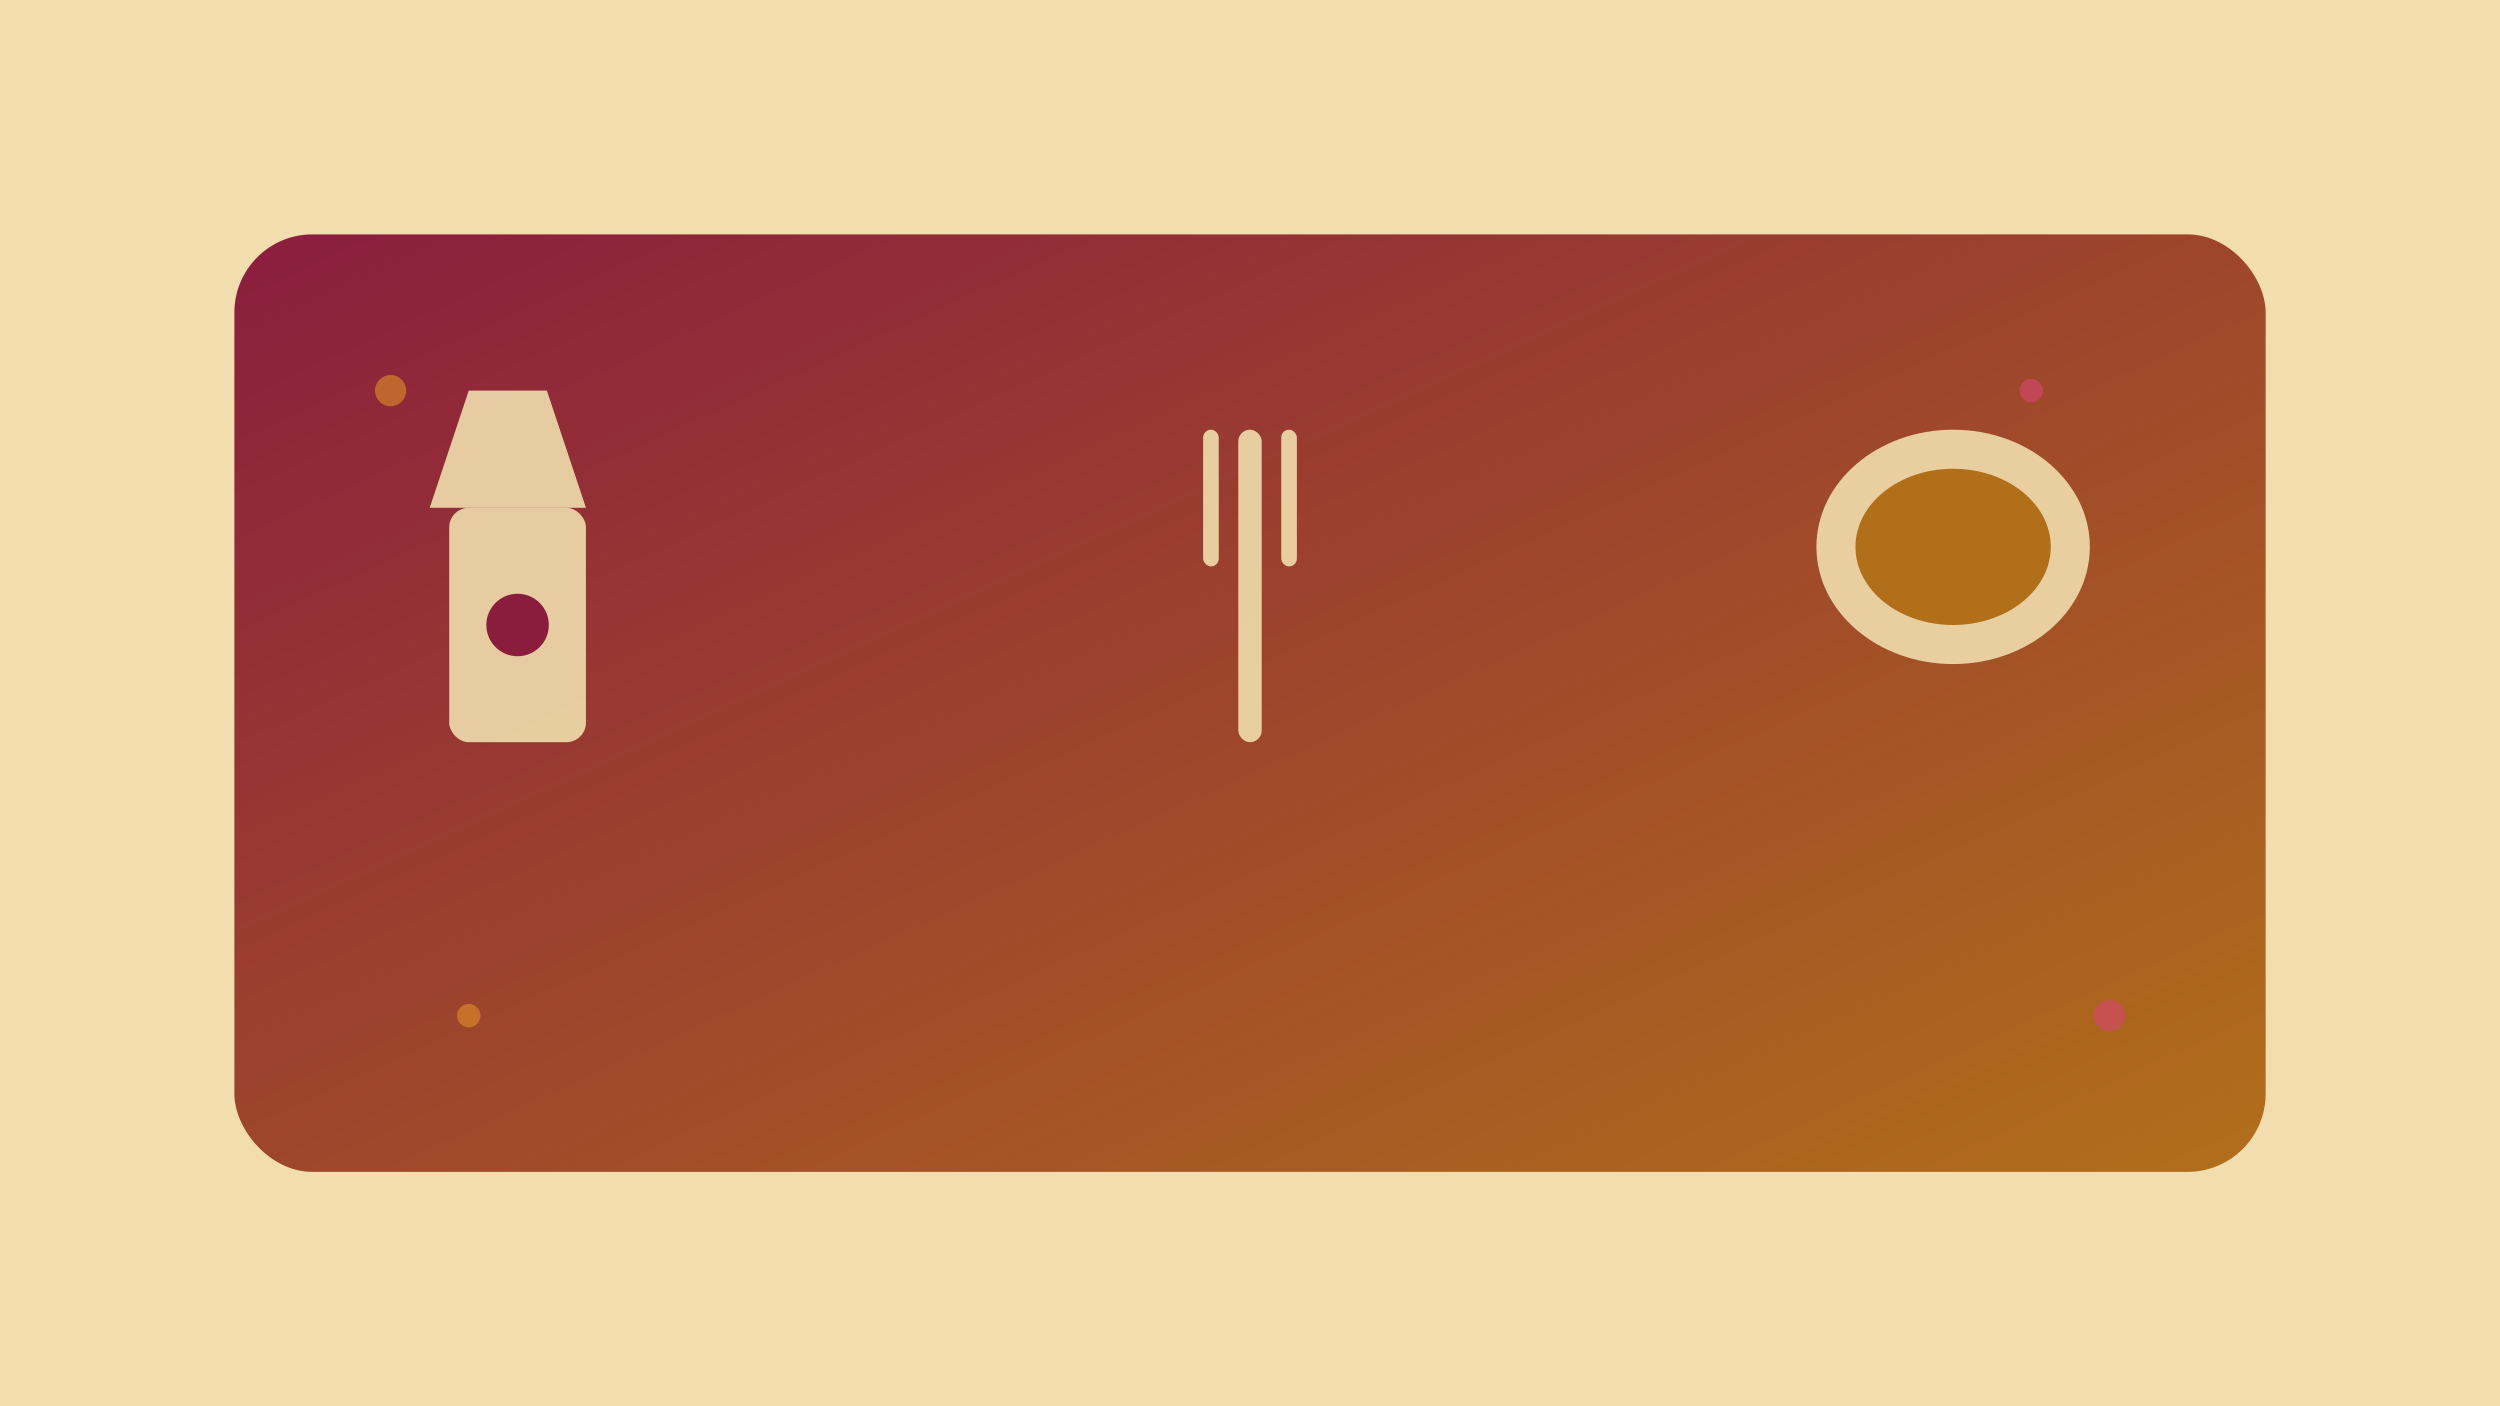 <svg xmlns="http://www.w3.org/2000/svg" viewBox="0 0 640 360" aria-labelledby="botecopt-title">
  <title id="botecopt-title">Boteco.pt - Site Institucional para Gestão de Restaurantes</title>
  <defs>
    <linearGradient id="boteco-grad" x1="0%" y1="0%" x2="100%" y2="100%">
      <stop offset="0%" style="stop-color:#8a1d3e;stop-opacity:1" />
      <stop offset="100%" style="stop-color:#b26f1a;stop-opacity:1" />
    </linearGradient>
  </defs>
  
  <!-- Background -->
  <rect width="640" height="360" fill="#f1ddad"/>
  
  <!-- Main container with rounded corners -->
  <rect x="60" y="60" width="520" height="240" rx="20" fill="url(#boteco-grad)"/>
  
  <!-- Restaurant/Bar icon elements -->
  <!-- Glass icon (left) -->
  <g transform="translate(140, 140)">
    <path d="M-20,-40 L-30,-10 L10,-10 L0,-40 Z" fill="#f1ddad" opacity="0.9"/>
    <rect x="-25" y="-10" width="35" height="60" rx="5" fill="#f1ddad" opacity="0.9"/>
    <circle cx="-7.5" cy="20" r="8" fill="#8a1d3e"/>
  </g>
  
  <!-- Fork icon (center) -->
  <g transform="translate(320, 140)">
    <rect x="-3" y="-30" width="6" height="80" rx="3" fill="#f1ddad" opacity="0.9"/>
    <rect x="-12" y="-30" width="4" height="35" rx="2" fill="#f1ddad" opacity="0.9"/>
    <rect x="8" y="-30" width="4" height="35" rx="2" fill="#f1ddad" opacity="0.9"/>
  </g>
  
  <!-- Plate icon (right) -->
  <g transform="translate(500, 140)">
    <ellipse cx="0" cy="0" rx="35" ry="30" fill="#f1ddad" opacity="0.9"/>
    <ellipse cx="0" cy="0" rx="25" ry="20" fill="#b26f1a"/>
  </g>
  
  <!-- Decorative dots -->
  <circle cx="100" cy="100" r="4" fill="#df8f29" opacity="0.6"/>
  <circle cx="540" cy="260" r="4" fill="#d74672" opacity="0.6"/>
  <circle cx="120" cy="260" r="3" fill="#df8f29" opacity="0.6"/>
  <circle cx="520" cy="100" r="3" fill="#d74672" opacity="0.6"/>
</svg>

